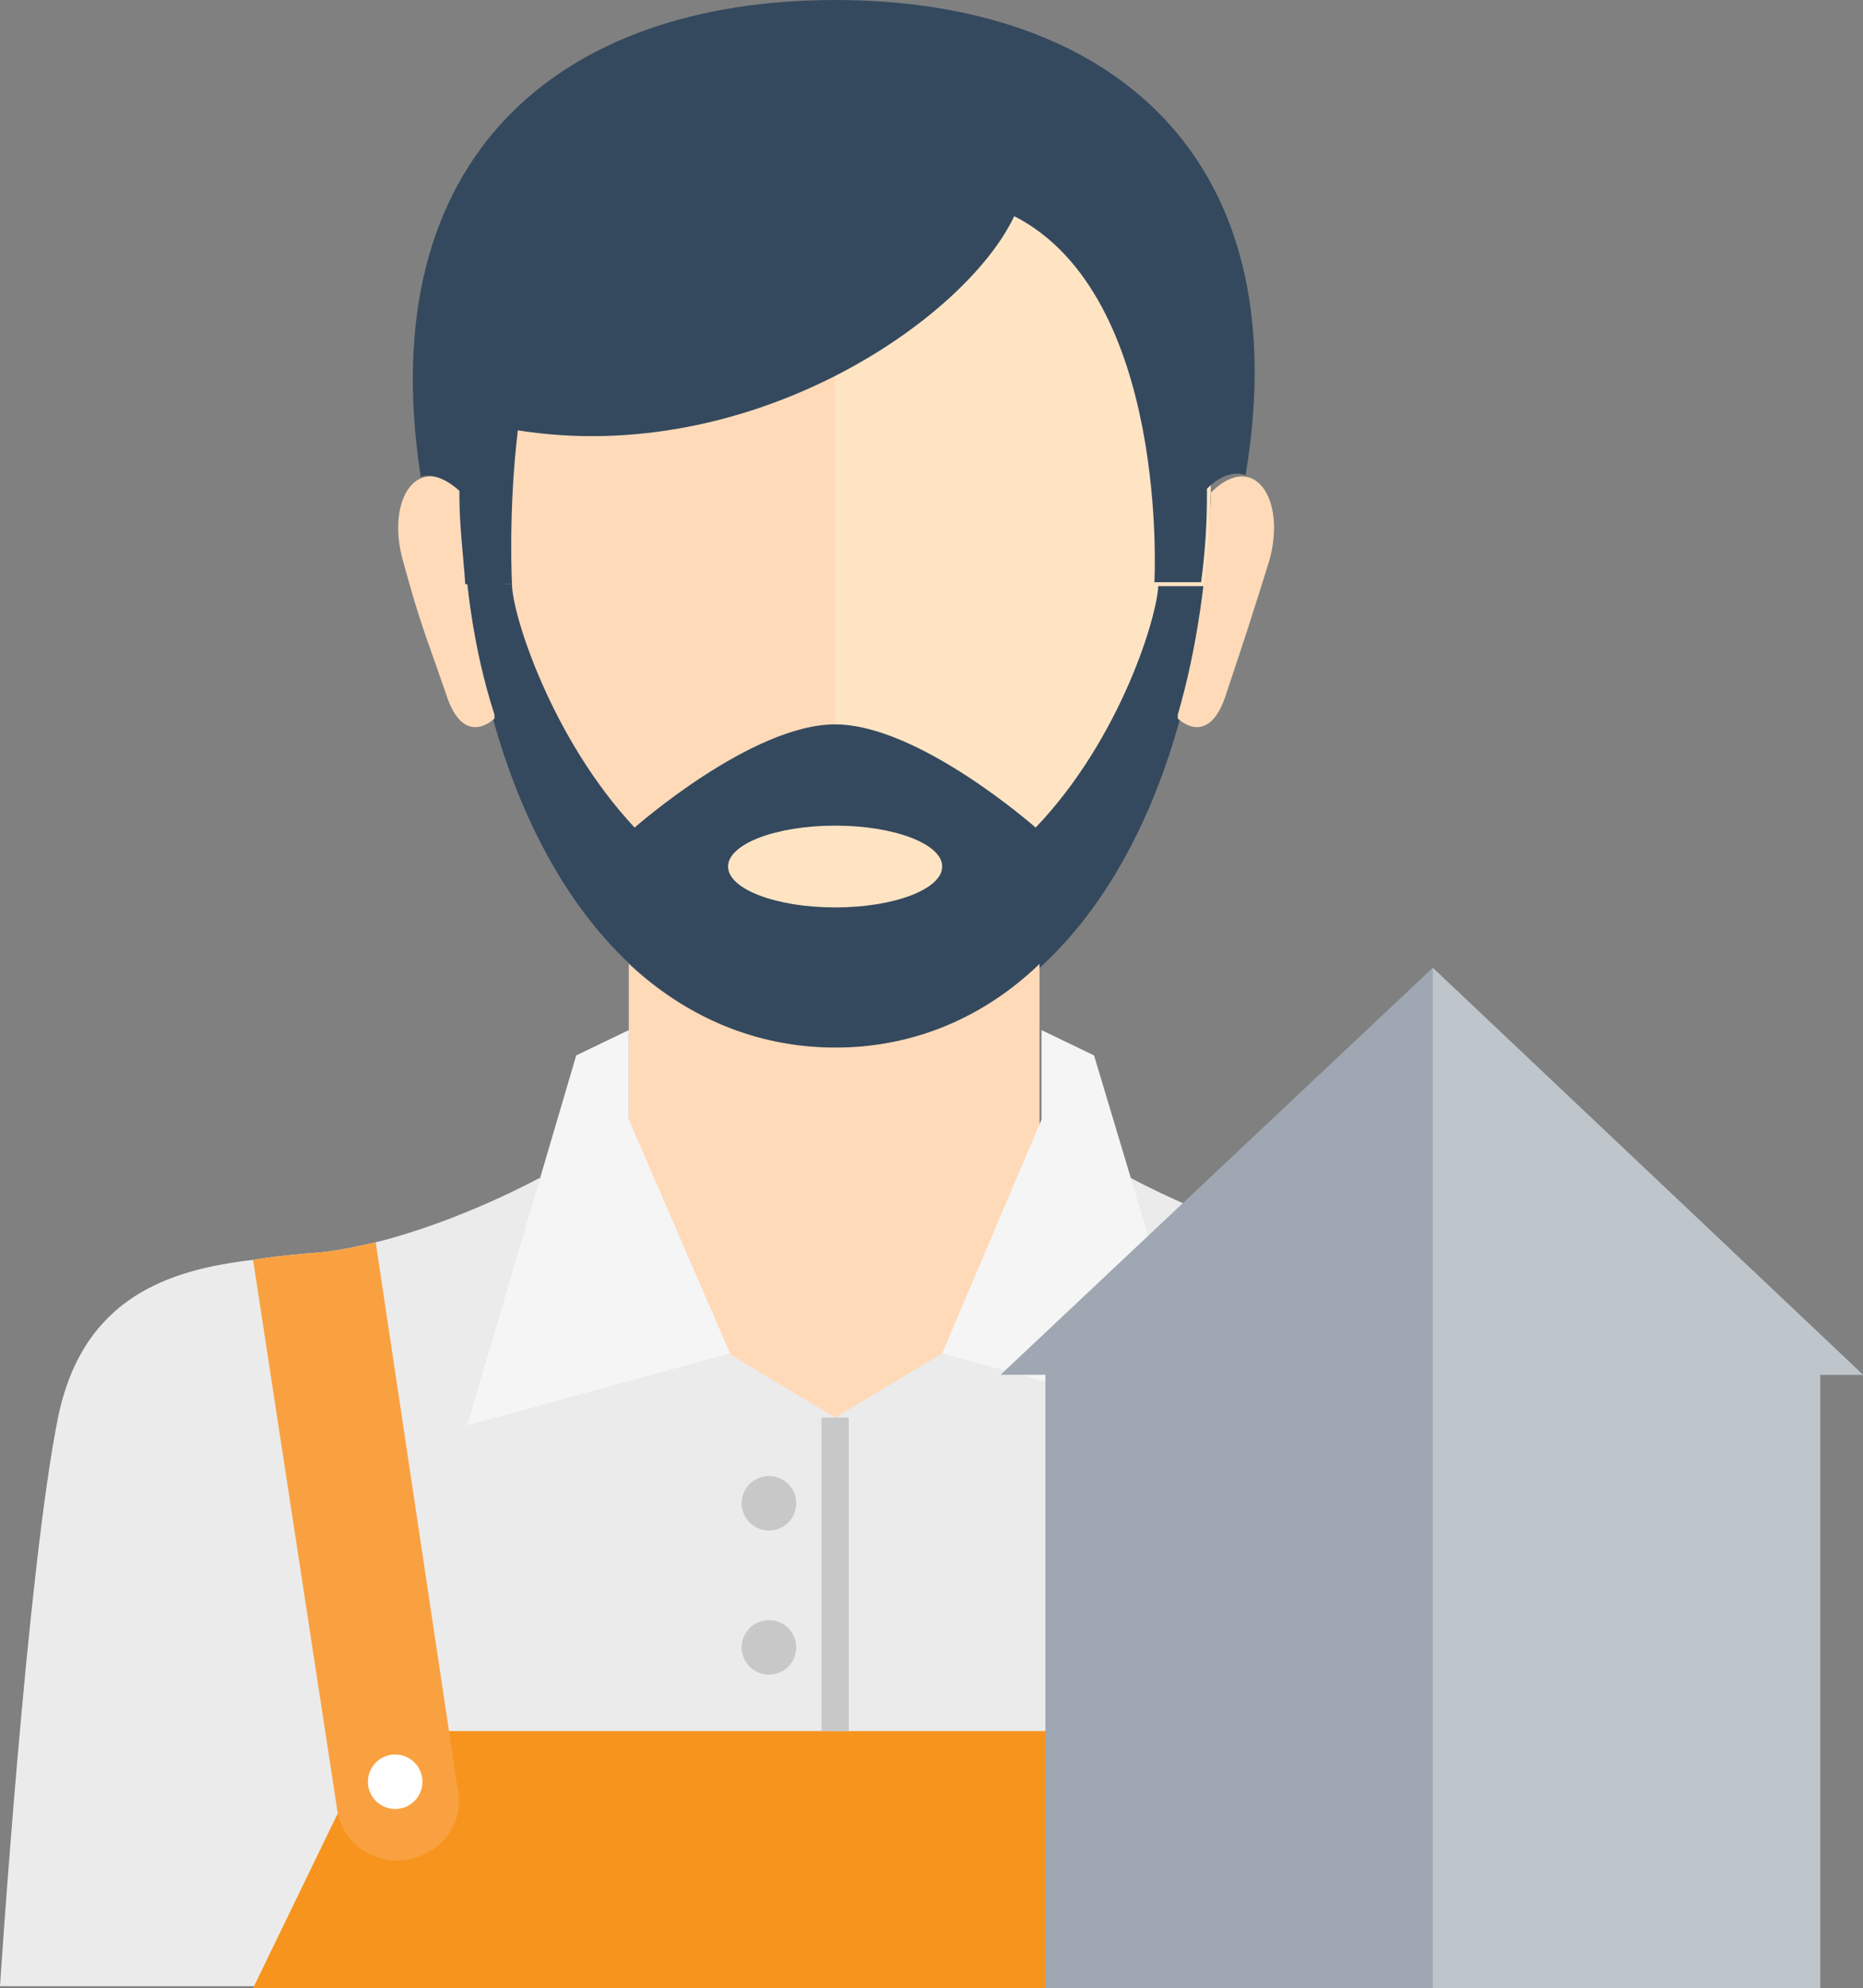 <?xml version="1.0" encoding="utf-8"?>
<!-- Generator: Adobe Illustrator 19.0.1, SVG Export Plug-In . SVG Version: 6.00 Build 0)  -->
<svg version="1.1" id="Слой_1" xmlns="http://www.w3.org/2000/svg" xmlns:xlink="http://www.w3.org/1999/xlink" x="0px" y="0px"
	 width="95.7px" height="102.1px" viewBox="0 0 95.7 102.1" enable-background="new 0 0 95.7 102.1" xml:space="preserve">
<rect x="0" y="0" width="95.7" height="102.1" fill="#808080" stroke="none"/>
<g>
	<path fill="#FFDAB9" d="M62.2,23.8c0,2.1-0.1,4.2-0.3,6.2c-1.6,13.6-8.4,23.7-18.9,23.7c-10.6,0-17.4-10.2-19-23.9
		c-0.2-1.9-0.3-4-0.3-6c0-10.7,8.6-19.3,19.3-19.3C53.6,4.5,62.2,13.2,62.2,23.8z"/>
	<path fill="#FFE4C3" d="M61.9,30c0.2-2,0.3-4.1,0.3-6.2c0-10.7-8.6-19.3-19.3-19.3v49.2C53.4,53.8,60.3,43.6,61.9,30z"/>
	<path fill="#34495E" d="M59.5,30c0,1.5-1.9,7.9-6.3,12.5c0,0-6-5.3-10.3-5.3c-4.3,0-10.3,5.3-10.3,5.3c-4.3-4.6-6.3-11-6.3-12.5
		L24,29.9c1.5,13.7,8.4,23.9,19,23.9c10.5,0,17.4-10.1,18.9-23.7H59.5z"/>
	<g>
		<path fill="#FFDAB9" d="M23.7,25.6l0-0.3c-2.2-2.2-3.9,0.3-3,3.5c0.9,3.3,1.2,3.9,2.2,6.8c0.9,2.9,2.5,1.3,2.5,1.3l0-0.2
			C24.3,33.3,23.8,29.5,23.7,25.6z"/>
		<path fill="#FFDAB9" d="M62.2,25.6l0-0.3c2.2-2.2,3.9,0.3,3,3.5C64.2,32,64,32.6,63,35.6c-0.9,2.9-2.5,1.3-2.5,1.3l0-0.2
			C61.5,33.3,62,29.5,62.2,25.6z"/>
	</g>
	<path fill="#34495E" d="M42.9,0C28.8,0,19.1,8,21.6,24.4l0,0.1c0.5-0.2,1.2,0,2,0.7l0,0.3c0,1.5,0.2,3,0.3,4.5h2.4
		c0,0-0.2-3.7,0.3-7.9c12,1.9,23-5.7,25.5-11c0.3,0.1,0,0,0,0c8,4.1,7.2,18.8,7.2,18.8h2.4c0.2-1.5,0.3-2.9,0.3-4.5l0-0.3
		c0.7-0.7,1.4-0.9,2-0.7l0-0.1C66.7,8,57,0,42.9,0z"/>
	<path fill="#FFDAB9" d="M42.9,53.8c-4.1,0-7.7-1.6-10.6-4.3v24.7h21.1V49.5C50.6,52.2,47,53.8,42.9,53.8z"/>
	<path fill="#EBEBEB" d="M58.1,60.5c0,0,4,2.2,8.4,3.3c0.9,0.2,1.8,0.4,2.7,0.5c1.1,0.1,2.4,0.2,3.6,0.4c4.4,0.6,8.8,1.9,10,8
		c1.6,7.8,3,29.3,3,29.3H42.9h0H0c0,0,1.4-21.5,3-29.3c1.3-6.1,5.7-7.5,10-8c1.2-0.2,2.4-0.3,3.6-0.4c0.9-0.1,1.8-0.3,2.7-0.5
		c4.4-1.1,8.4-3.3,8.4-3.3l9.7,9l5.5,3.3l5.5-3.3L58.1,60.5z"/>
	<ellipse fill="#FFE4C3" cx="42.9" cy="44.5" rx="5.5" ry="2.1"/>
	<polygon fill="#F5F5F5" points="32.3,52.9 29.6,54.2 24,73.2 37.5,69.5 32.3,57.5 	"/>
	<polygon fill="#F7941E" points="72.8,102.1 66.5,88.9 42.9,88.9 19.4,88.9 13,102.1 	"/>
	<path fill="#F9A141" d="M20.9,95.5c-1.7,0.3-3.4-0.9-3.6-2.7L13,64.7c1.2-0.2,2.4-0.3,3.6-0.4c0.9-0.1,1.8-0.3,2.7-0.5l4.2,28
		C23.9,93.6,22.7,95.2,20.9,95.5z"/>
	<polygon fill="#F5F5F5" points="53.5,52.9 56.2,54.2 61.9,73.2 48.4,69.5 53.5,57.5 	"/>
	<circle fill="#FFFFFF" cx="20.3" cy="91.5" r="1.4"/>
	<path fill="#FFC800" d="M64.9,95.5c1.7,0.3,3.4-0.9,3.6-2.7l4.2-28.1c-1.2-0.2-2.4-0.3-3.6-0.4c-0.9-0.1-1.8-0.3-2.7-0.5l-4.2,28
		C62,93.6,63.2,95.2,64.9,95.5z"/>
	<circle fill="#FFFFFF" cx="65.5" cy="91.5" r="1.4"/>
	<rect x="42.2" y="72.8" fill="#C8C8C8" width="1.4" height="16.1"/>
	<circle fill="#C8C8C8" cx="39.5" cy="77.2" r="1.4"/>
	<circle fill="#C8C8C8" cx="39.5" cy="84.6" r="1.4"/>
	<polygon fill="#9EA7B2" points="73.6,49.7 51.4,70.6 53.7,70.6 53.7,102.1 93.5,102.1 93.5,70.6 95.7,70.6 	"/>
	<polygon fill="#BEC5CB" points="93.5,102.1 93.5,70.6 95.7,70.6 73.6,49.7 73.6,102.1 	"/>
</g>
</svg>
